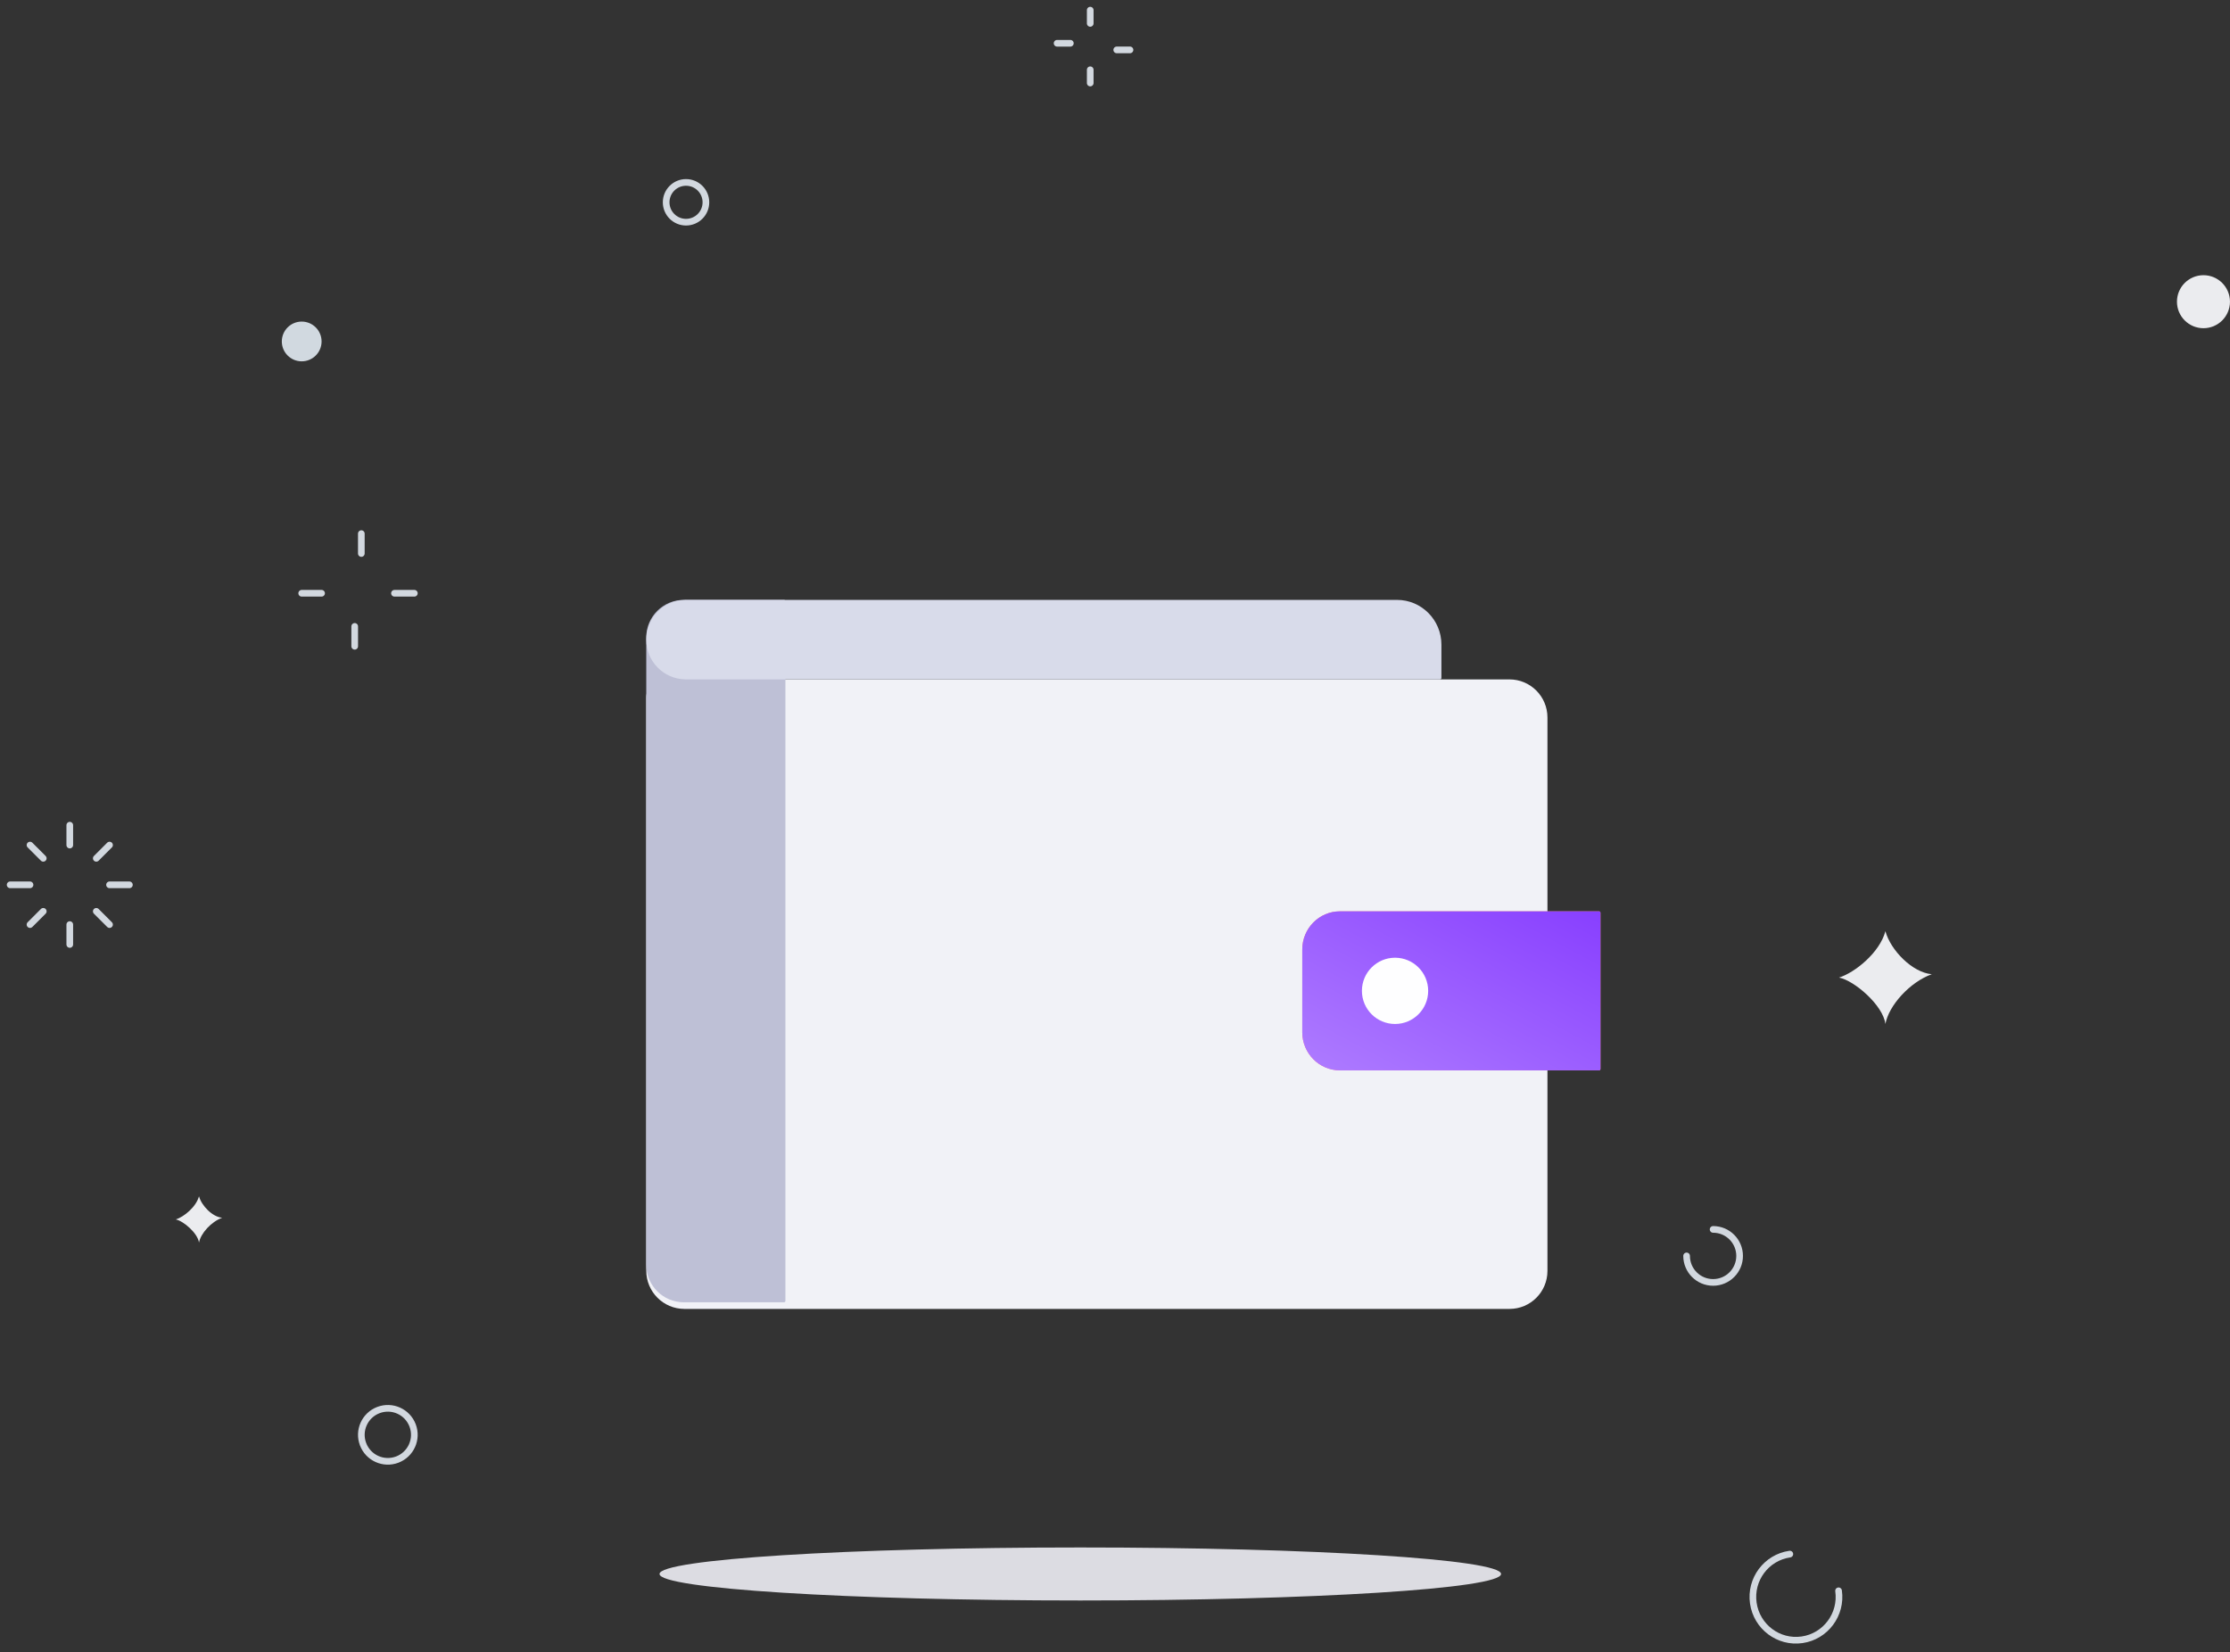 <svg viewBox="0 0 660 489" fill="none" xmlns="http://www.w3.org/2000/svg">
<rect x="0" y="0" width="660" height="489" fill="#333333" stroke="none"/>
<g id="Wallet is Empty">
<path id="Fill 1" fill-rule="evenodd" clip-rule="evenodd" d="M444.261 465.834C444.261 470.167 388.507 473.68 319.729 473.68C250.951 473.68 195.193 470.167 195.193 465.834C195.193 461.504 250.951 457.991 319.729 457.991C388.507 457.991 444.261 461.504 444.261 465.834" fill="#DCDCE2"/>
<path id="Fill 15" fill-rule="evenodd" clip-rule="evenodd" d="M202.556 387.388H446.776C452.967 387.388 457.989 382.354 457.989 376.148V212.344C457.989 206.121 452.956 201.078 446.75 201.078H196.63C193.669 201.078 191.271 203.482 191.271 206.45V376.075C191.271 382.323 196.322 387.388 202.556 387.388" fill="#F1F2F7"/>
<path id="Fill 17" fill-rule="evenodd" clip-rule="evenodd" d="M202.406 385.428H232.042C232.269 385.428 232.455 385.242 232.455 385.014V177.958C232.455 177.73 232.269 177.544 232.042 177.544H202.406C196.254 177.544 191.271 182.513 191.271 188.647V374.325C191.271 380.457 196.254 385.428 202.406 385.428" fill="#BEC0D6"/>
<g id="Fill 19">
<path fill-rule="evenodd" clip-rule="evenodd" d="M396.583 316.787H473.267C473.494 316.787 473.679 316.6 473.679 316.368V270.139C473.679 269.907 473.494 269.719 473.267 269.719H396.583C390.423 269.719 385.427 274.776 385.427 281.011V305.496C385.427 311.733 390.423 316.787 396.583 316.787" fill="url(#paint0_linear_2756_13521)"/>
<path fill-rule="evenodd" clip-rule="evenodd" d="M396.583 316.787H473.267C473.494 316.787 473.679 316.6 473.679 316.368V270.139C473.679 269.907 473.494 269.719 473.267 269.719H396.583C390.423 269.719 385.427 274.776 385.427 281.011V305.496C385.427 311.733 390.423 316.787 396.583 316.787" fill="url(#paint1_linear_2756_13521)"/>
</g>
<path id="Fill 21" fill-rule="evenodd" clip-rule="evenodd" d="M413.459 177.544H202.674V177.572C196.355 177.724 191.271 182.908 191.271 189.312C191.271 195.716 196.355 200.9 202.674 201.052V201.078H426.194C426.424 201.078 426.61 200.892 426.61 200.661V190.794C426.61 183.476 420.721 177.544 413.459 177.544" fill="#D8DBEA"/>
<path id="Fill 23" fill-rule="evenodd" clip-rule="evenodd" d="M422.69 293.253C422.69 298.669 418.3 303.059 412.884 303.059C407.468 303.059 403.078 298.669 403.078 293.253C403.078 287.837 407.468 283.447 412.884 283.447C418.3 283.447 422.69 287.837 422.69 293.253" fill="#FEFEFF"/>
<path id="Stroke 25" d="M20.651 244.224V250.107" stroke="#D2D8DF" stroke-width="1.973" stroke-linecap="round"/>
<path id="Stroke 27" d="M8.882 250.107L12.804 254.029" stroke="#D2D8DF" stroke-width="1.973" stroke-linecap="round"/>
<path id="Stroke 29" d="M3 261.875H8.883" stroke="#D2D8DF" stroke-width="1.973" stroke-linecap="round"/>
<path id="Stroke 31" d="M8.882 273.642L12.804 269.719" stroke="#D2D8DF" stroke-width="1.973" stroke-linecap="round"/>
<path id="Stroke 33" d="M20.651 279.524V273.641" stroke="#D2D8DF" stroke-width="1.973" stroke-linecap="round"/>
<path id="Stroke 35" d="M32.419 273.642L28.497 269.719" stroke="#D2D8DF" stroke-width="1.973" stroke-linecap="round"/>
<path id="Stroke 37" d="M38.299 261.875H32.416" stroke="#D2D8DF" stroke-width="1.973" stroke-linecap="round"/>
<path id="Stroke 39" d="M32.419 250.107L28.497 254.029" stroke="#D2D8DF" stroke-width="1.973" stroke-linecap="round"/>
<path id="Stroke 41" d="M322.669 3V6.922" stroke="#D2D8DF" stroke-width="1.973" stroke-linecap="round"/>
<path id="Stroke 43" d="M312.864 12.806H316.787" stroke="#D2D8DF" stroke-width="1.973" stroke-linecap="round"/>
<path id="Stroke 45" d="M322.669 24.573V20.651" stroke="#D2D8DF" stroke-width="1.973" stroke-linecap="round"/>
<path id="Stroke 47" d="M334.437 14.768H330.515" stroke="#D2D8DF" stroke-width="1.973" stroke-linecap="round"/>
<path id="Stroke 49" d="M106.942 157.932V163.816" stroke="#D2D8DF" stroke-width="1.973" stroke-linecap="round"/>
<path id="Stroke 51" d="M89.292 175.583H95.175" stroke="#D2D8DF" stroke-width="1.973" stroke-linecap="round"/>
<path id="Stroke 53" d="M104.979 191.273V185.389" stroke="#D2D8DF" stroke-width="1.973" stroke-linecap="round"/>
<path id="Stroke 55" d="M122.632 175.583H116.748" stroke="#D2D8DF" stroke-width="1.973" stroke-linecap="round"/>
<path id="Stroke 57" d="M507.019 363.855C511.351 363.855 514.864 367.367 514.864 371.7C514.864 376.032 511.351 379.544 507.019 379.544C502.688 379.544 499.175 376.032 499.175 371.7" stroke="#D2D8DF" stroke-width="1.973" stroke-linecap="round"/>
<path id="Stroke 59" d="M544.15 470.817C545.15 477.821 540.309 484.312 533.34 485.316C526.375 486.32 519.915 481.456 518.916 474.453C517.917 467.448 522.756 460.956 529.725 459.952" stroke="#D2D8DF" stroke-width="1.973" stroke-linecap="round"/>
<path id="Fill 61" fill-rule="evenodd" clip-rule="evenodd" d="M544.282 289.329C549.037 287.826 556.324 281.938 558.012 275.602C559.54 281.203 565.952 287.826 571.739 288.329C565.226 290.666 558.999 297.607 558.012 303.059C557.338 297.501 548.727 290.139 544.282 289.329" fill="#EBECEF"/>
<path id="Fill 63" fill-rule="evenodd" clip-rule="evenodd" d="M52.03 360.912C54.408 360.161 58.051 357.216 58.895 354.049C59.659 356.849 62.864 360.161 65.758 360.413C62.501 361.581 59.388 365.05 58.895 367.777C58.557 364.999 54.253 361.317 52.03 360.912" fill="#EBECEF"/>
<path id="Fill 65" fill-rule="evenodd" clip-rule="evenodd" d="M95.176 101.058C95.176 104.309 92.541 106.942 89.292 106.942C86.042 106.942 83.409 104.309 83.409 101.058C83.409 97.807 86.042 95.175 89.292 95.175C92.541 95.175 95.176 97.807 95.176 101.058" fill="#D1D9E0"/>
<path id="Fill 69" fill-rule="evenodd" clip-rule="evenodd" d="M659.991 89.29C659.991 93.625 656.48 97.136 652.148 97.136C647.813 97.136 644.302 93.625 644.302 89.29C644.302 84.958 647.813 81.447 652.148 81.447C656.48 81.447 659.991 84.958 659.991 89.29" fill="#EBECEF"/>
<path id="Stroke 73" fill-rule="evenodd" clip-rule="evenodd" d="M208.924 59.874C208.924 63.125 206.289 65.757 203.04 65.757C199.79 65.757 197.157 63.125 197.157 59.874C197.157 56.623 199.79 53.99 203.04 53.99C206.289 53.99 208.924 56.623 208.924 59.874Z" stroke="#D2D8DF" stroke-width="1.973" stroke-linecap="round"/>
<path id="Stroke 75" fill-rule="evenodd" clip-rule="evenodd" d="M117.576 431.981C113.527 433.521 108.998 431.488 107.458 427.44C105.916 423.392 107.951 418.862 111.999 417.322C116.047 415.78 120.577 417.815 122.117 421.863C123.657 425.912 121.624 430.441 117.576 431.981Z" stroke="#D2D8DF" stroke-width="1.973" stroke-linecap="round"/>
</g>
<defs>
<linearGradient id="paint0_linear_2756_13521" x1="429.553" y1="246.186" x2="390.465" y2="319.475" gradientUnits="userSpaceOnUse">
<stop stop-color="#FF8960"/>
<stop offset="1" stop-color="#FF62A5"/>
</linearGradient>
<linearGradient id="paint1_linear_2756_13521" x1="429.553" y1="246.186" x2="390.465" y2="319.475" gradientUnits="userSpaceOnUse">
<stop stop-color="#883FFF"/>
<stop offset="1" stop-color="#AE7CFF"/>
</linearGradient>
</defs>
</svg>
